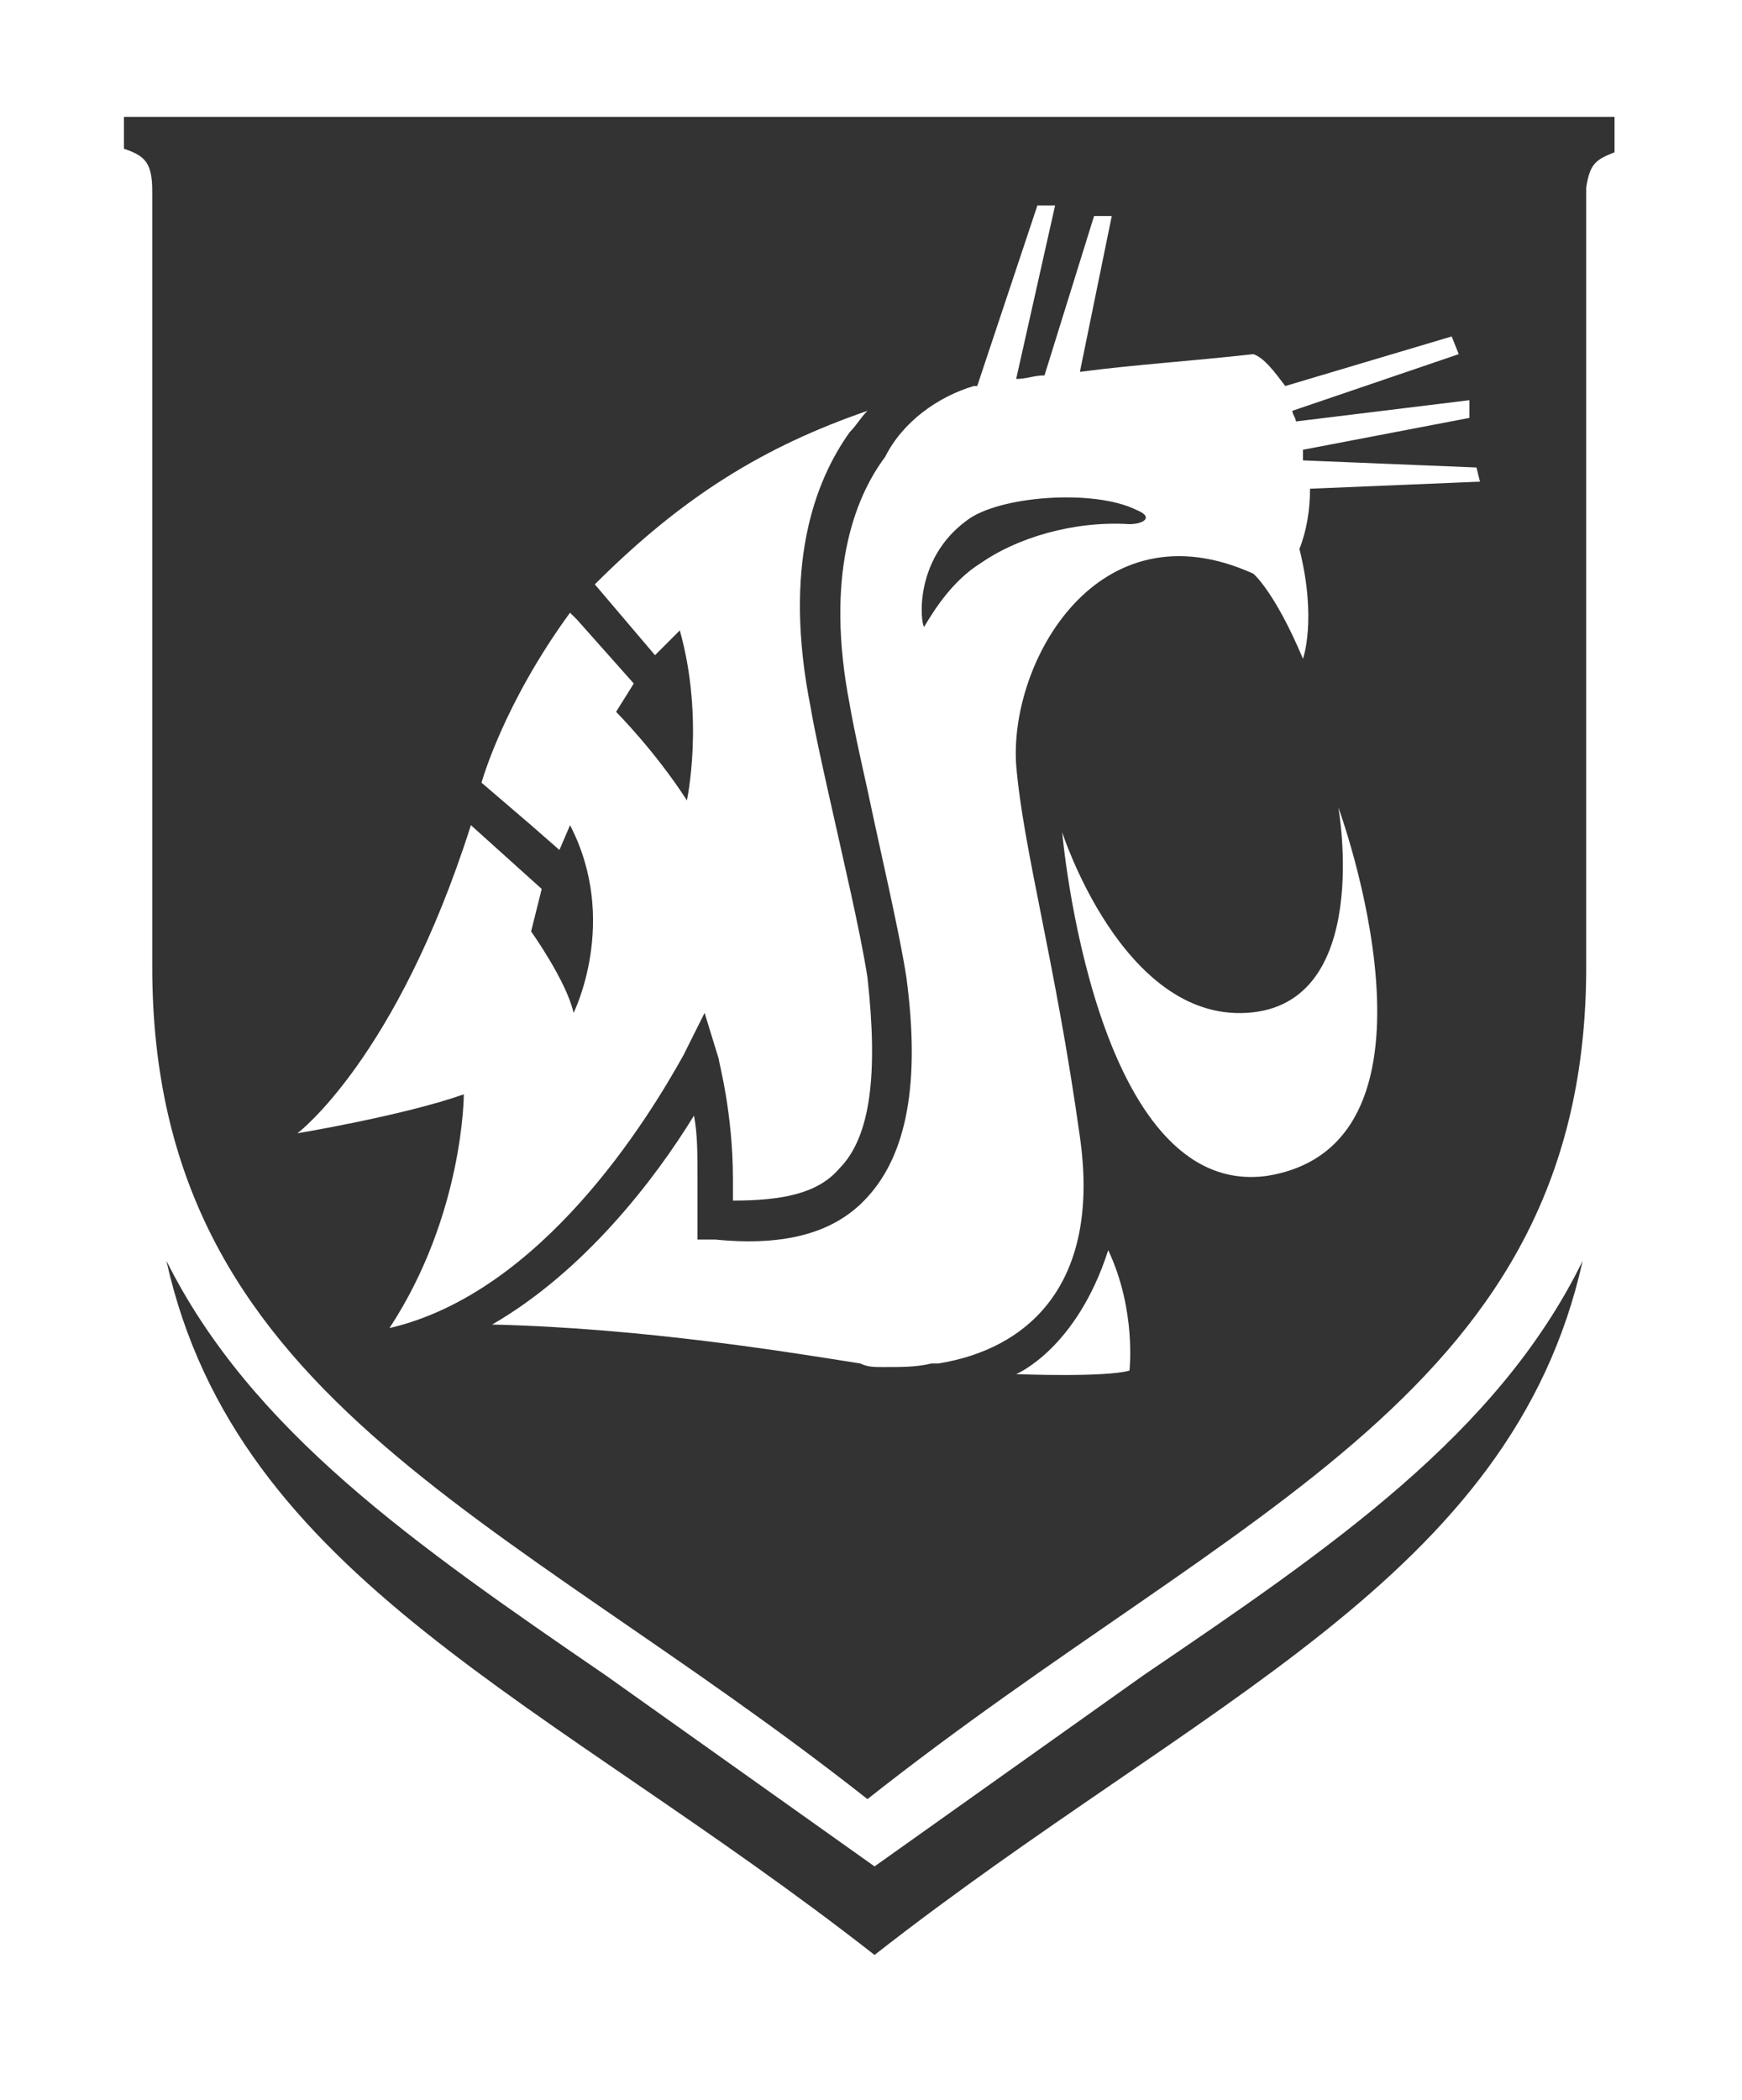 <?xml version="1.0" encoding="utf-8"?>
<!-- Generator: Adobe Illustrator 21.0.0, SVG Export Plug-In . SVG Version: 6.00 Build 0)  -->
<svg version="1.1" id="Layer_1" xmlns="http://www.w3.org/2000/svg" xmlns:xlink="http://www.w3.org/1999/xlink" x="0px" y="0px"
	 viewBox="0 0 49.2 59.3" style="enable-background:new 0 0 49.2 59.3;" xml:space="preserve">
<style type="text/css">
	.st0{fill:#333333;}
</style>
<path class="st0" d="M32.3,47.3l-7.6,5.4l-7.6-5.4c-5.4-3.7-10-6.9-12.4-11.7c2,9,10.8,12.4,20,19.6c9.2-7.2,18-10.6,20-19.6
	C42.3,40.5,37.6,43.7,32.3,47.3z"/>
<g>
	<path class="st0" d="M32.1,14.4c-1.2-0.6-3.9-0.4-4.8,0.3c-1.5,1.1-1.3,2.9-1.2,3c0.3-0.5,0.8-1.3,1.6-1.8c1-0.7,2.6-1.2,4.2-1.1
		C32.3,14.8,32.6,14.6,32.1,14.4z"/>
	<path class="st0" d="M3.5,3.3v0.9c0.6,0.2,0.8,0.4,0.8,1.2v21.9c0,12.1,9.8,15.3,20.2,23.5C35,42.5,44.8,39.3,44.8,27.3v-22
		c0.1-0.7,0.3-0.8,0.8-1v-1C45.6,3.3,3.5,3.3,3.5,3.3z M11,37.5c2.1-3.2,2.1-6.6,2.1-6.6C11.4,31.5,8.4,32,8.4,32s2.8-2.1,4.9-8.7
		l2,1.8L15,26.3c0,0,1,1.4,1.2,2.3c0,0,1.3-2.6-0.1-5.3L15.8,24L15,23.3l-1.4-1.2c0,0,0.6-2.2,2.5-4.8l0.2,0.2l1.6,1.8l-0.5,0.8
		c0,0,1.1,1.1,2,2.5c0,0,0.5-2.3-0.2-4.8l-0.7,0.7l-1.7-2c2.5-2.5,4.8-3.9,7.7-4.9c-0.2,0.2-0.3,0.4-0.5,0.6c-1,1.4-1.9,3.8-1.1,7.8
		c0.1,0.6,0.3,1.5,0.5,2.4c0.4,1.8,0.9,3.9,1.1,5.2c0.3,2.7,0.1,4.5-0.8,5.4c-0.6,0.7-1.6,0.9-3,0.9c0-0.2,0-0.4,0-0.6
		c0-1.9-0.4-3.3-0.4-3.4l-0.4-1.3l-0.6,1.2C18.3,31.6,15.3,36.5,11,37.5C11.1,37.5,11,37.5,11,37.5z M31.9,38.7
		c-0.7,0.2-3.2,0.1-3.2,0.1s1.7-0.7,2.6-3.5C32.1,37,31.9,38.7,31.9,38.7z M35.8,33.2c-4.9,0.7-5.8-9.7-5.8-9.7s1.7,5.3,5.2,5.1
		c3.6-0.2,2.6-5.8,2.6-5.8S41.3,32.3,35.8,33.2z M41.8,13.6L37,13.8c0,0.6-0.1,1.2-0.3,1.7c0.5,2,0.1,3.1,0.1,3.1
		c-0.8-1.9-1.4-2.4-1.4-2.4c-4.4-2-6.9,2.5-6.7,5.4c0.2,2.4,1.1,5.5,1.8,10.5c0.6,4.2-1.5,6-4,6.4c-0.1,0-0.1,0-0.2,0l0,0
		c-0.4,0.1-0.8,0.1-1.3,0.1l0,0h-0.1c-0.2,0-0.4,0-0.6-0.1c-1.9-0.3-6.1-1-10.4-1.1c2.6-1.5,4.6-4.1,5.7-5.9
		c0.1,0.5,0.1,1.1,0.1,1.8c0,0.3,0,0.7,0,1.1V35h0.5c2,0.2,3.4-0.2,4.3-1.2c1.1-1.2,1.5-3.2,1.1-6.2c-0.2-1.3-0.7-3.4-1.1-5.3
		c-0.2-0.9-0.4-1.8-0.5-2.4c-0.7-3.6,0.1-5.8,1-7c0.5-1,1.5-1.7,2.5-2c0,0,0,0,0.1,0l1.7-5.1h0.5l-1.1,4.9c0.3,0,0.5-0.1,0.8-0.1
		l1.4-4.5h0.5l-0.9,4.4c1.5-0.2,3.1-0.3,4.9-0.5c0.3,0.1,0.6,0.5,0.9,0.9L41,9.5l0.2,0.5l-4.7,1.6c0,0.1,0.1,0.2,0.1,0.3l4.9-0.6
		v0.5l-4.7,0.9c0,0.1,0,0.2,0,0.3l4.9,0.2L41.8,13.6z"/>
</g>
</svg>

